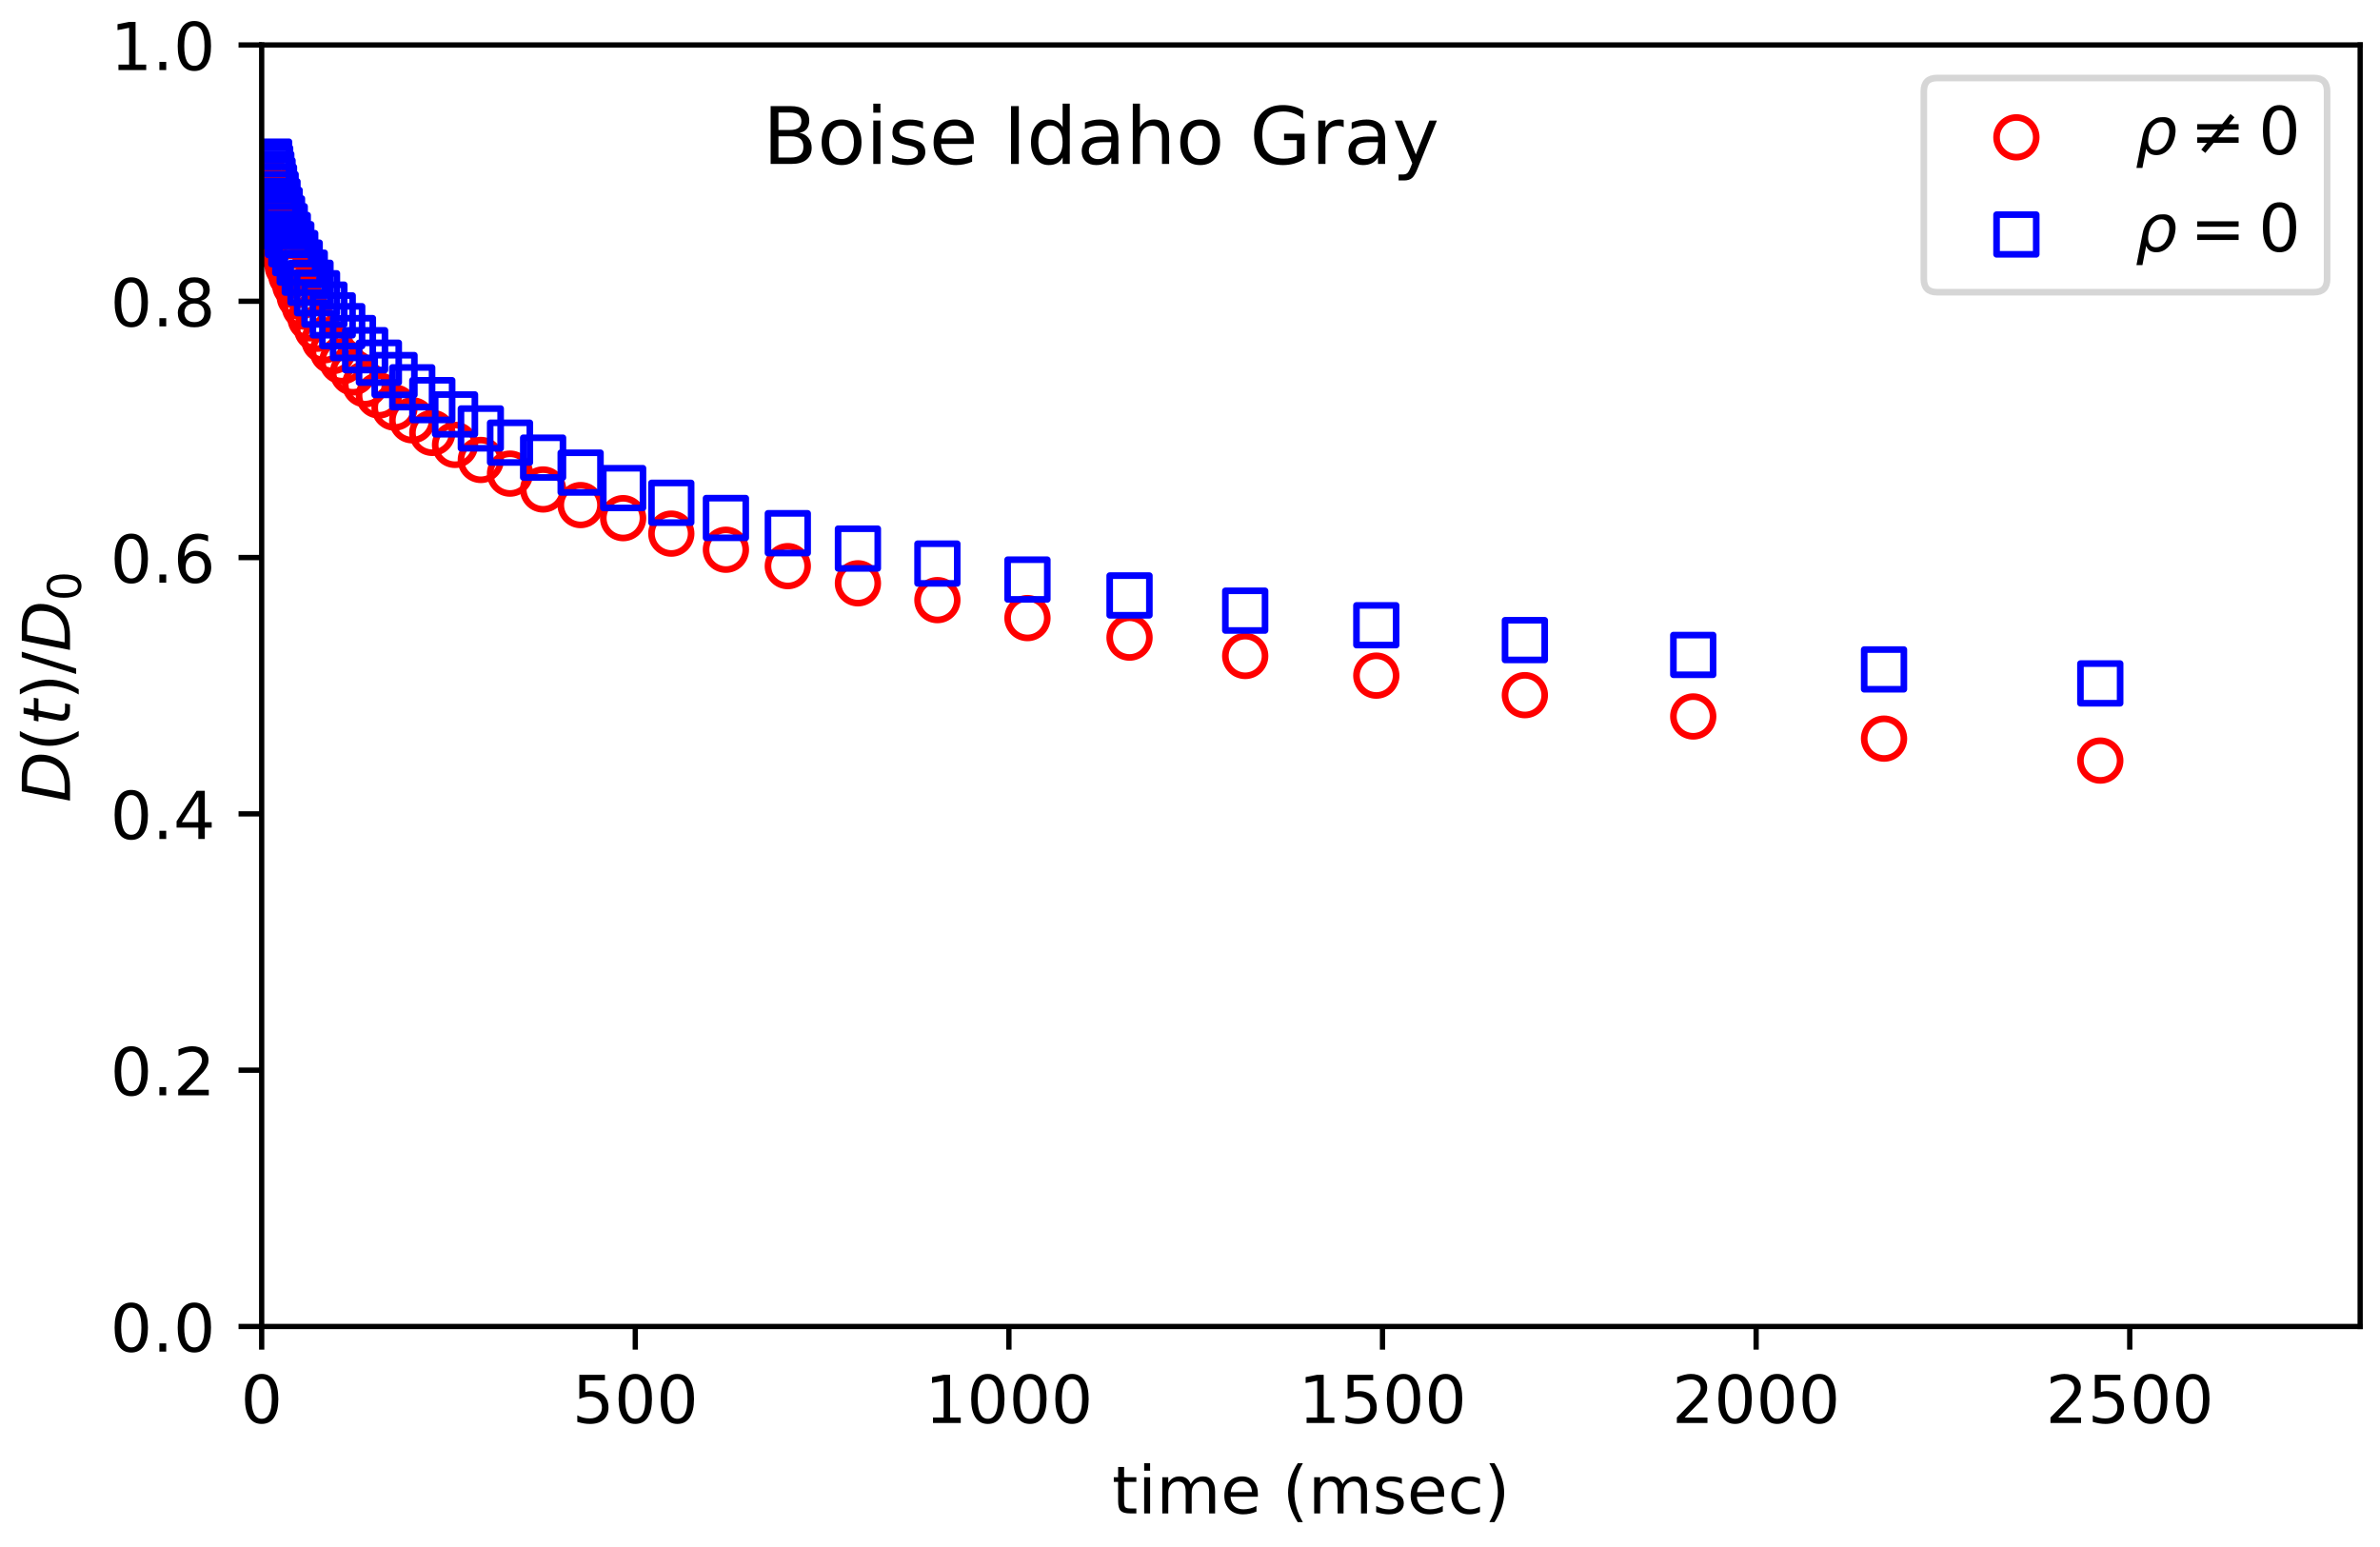 <?xml version="1.0" encoding="utf-8" standalone="no"?>
<!DOCTYPE svg PUBLIC "-//W3C//DTD SVG 1.1//EN"
  "http://www.w3.org/Graphics/SVG/1.1/DTD/svg11.dtd">
<!-- Created with matplotlib (https://matplotlib.org/) -->
<svg height="234pt" version="1.1" viewBox="0 0 360 234" width="360pt" xmlns="http://www.w3.org/2000/svg" xmlns:xlink="http://www.w3.org/1999/xlink">
 <defs>
  <style type="text/css">*{stroke-linecap:butt;stroke-linejoin:round;}</style>
 </defs>
 <g id="figure_1">
  <g id="patch_1">
   <path d="M 0 234 
L 360 234 
L 360 0 
L 0 0 
z
" style="fill:#ffffff;"/>
  </g>
  <g id="axes_1">
   <g id="patch_2">
    <path d="M 39.581 200.644 
L 357 200.644 
L 357 6.799 
L 39.581 6.799 
z
" style="fill:#ffffff;"/>
   </g>
   <g id="PathCollection_1">
    <defs>
     <path d="M 0 3 
C 0.796 3 1.559 2.684 2.121 2.121 
C 2.684 1.559 3 0.796 3 -0 
C 3 -0.796 2.684 -1.559 2.121 -2.121 
C 1.559 -2.684 0.796 -3 0 -3 
C -0.796 -3 -1.559 -2.684 -2.121 -2.121 
C -2.684 -1.559 -3 -0.796 -3 0 
C -3 0.796 -2.684 1.559 -2.121 2.121 
C -1.559 2.684 -0.796 3 0 3 
z
" id="C0_0_3092094bf4"/>
    </defs>
    <g clip-path="url(#p1273a1c830)">
     <use style="fill:none;stroke:#ff0000;" x="40.712" xlink:href="#C0_0_3092094bf4" y="27.359"/>
    </g>
    <g clip-path="url(#p1273a1c830)">
     <use style="fill:none;stroke:#ff0000;" x="40.862" xlink:href="#C0_0_3092094bf4" y="28.729"/>
    </g>
    <g clip-path="url(#p1273a1c830)">
     <use style="fill:none;stroke:#ff0000;" x="41.036" xlink:href="#C0_0_3092094bf4" y="29.8"/>
    </g>
    <g clip-path="url(#p1273a1c830)">
     <use style="fill:none;stroke:#ff0000;" x="41.228" xlink:href="#C0_0_3092094bf4" y="31.003"/>
    </g>
    <g clip-path="url(#p1273a1c830)">
     <use style="fill:none;stroke:#ff0000;" x="41.446" xlink:href="#C0_0_3092094bf4" y="32.167"/>
    </g>
    <g clip-path="url(#p1273a1c830)">
     <use style="fill:none;stroke:#ff0000;" x="41.695" xlink:href="#C0_0_3092094bf4" y="33.5"/>
    </g>
    <g clip-path="url(#p1273a1c830)">
     <use style="fill:none;stroke:#ff0000;" x="41.978" xlink:href="#C0_0_3092094bf4" y="34.59"/>
    </g>
    <g clip-path="url(#p1273a1c830)">
     <use style="fill:none;stroke:#ff0000;" x="42.298" xlink:href="#C0_0_3092094bf4" y="35.947"/>
    </g>
    <g clip-path="url(#p1273a1c830)">
     <use style="fill:none;stroke:#ff0000;" x="42.66" xlink:href="#C0_0_3092094bf4" y="37.299"/>
    </g>
    <g clip-path="url(#p1273a1c830)">
     <use style="fill:none;stroke:#ff0000;" x="43.07" xlink:href="#C0_0_3092094bf4" y="38.826"/>
    </g>
    <g clip-path="url(#p1273a1c830)">
     <use style="fill:none;stroke:#ff0000;" x="43.534" xlink:href="#C0_0_3092094bf4" y="40.332"/>
    </g>
    <g clip-path="url(#p1273a1c830)">
     <use style="fill:none;stroke:#ff0000;" x="44.061" xlink:href="#C0_0_3092094bf4" y="41.692"/>
    </g>
    <g clip-path="url(#p1273a1c830)">
     <use style="fill:none;stroke:#ff0000;" x="44.656" xlink:href="#C0_0_3092094bf4" y="43.164"/>
    </g>
    <g clip-path="url(#p1273a1c830)">
     <use style="fill:none;stroke:#ff0000;" x="45.335" xlink:href="#C0_0_3092094bf4" y="44.871"/>
    </g>
    <g clip-path="url(#p1273a1c830)">
     <use style="fill:none;stroke:#ff0000;" x="46.099" xlink:href="#C0_0_3092094bf4" y="46.387"/>
    </g>
    <g clip-path="url(#p1273a1c830)">
     <use style="fill:none;stroke:#ff0000;" x="46.966" xlink:href="#C0_0_3092094bf4" y="48.147"/>
    </g>
    <g clip-path="url(#p1273a1c830)">
     <use style="fill:none;stroke:#ff0000;" x="47.953" xlink:href="#C0_0_3092094bf4" y="49.726"/>
    </g>
    <g clip-path="url(#p1273a1c830)">
     <use style="fill:none;stroke:#ff0000;" x="49.068" xlink:href="#C0_0_3092094bf4" y="51.466"/>
    </g>
    <g clip-path="url(#p1273a1c830)">
     <use style="fill:none;stroke:#ff0000;" x="50.33" xlink:href="#C0_0_3092094bf4" y="53.103"/>
    </g>
    <g clip-path="url(#p1273a1c830)">
     <use style="fill:none;stroke:#ff0000;" x="51.766" xlink:href="#C0_0_3092094bf4" y="54.65"/>
    </g>
    <g clip-path="url(#p1273a1c830)">
     <use style="fill:none;stroke:#ff0000;" x="53.386" xlink:href="#C0_0_3092094bf4" y="56.333"/>
    </g>
    <g clip-path="url(#p1273a1c830)">
     <use style="fill:none;stroke:#ff0000;" x="55.228" xlink:href="#C0_0_3092094bf4" y="58.127"/>
    </g>
    <g clip-path="url(#p1273a1c830)">
     <use style="fill:none;stroke:#ff0000;" x="57.312" xlink:href="#C0_0_3092094bf4" y="59.816"/>
    </g>
    <g clip-path="url(#p1273a1c830)">
     <use style="fill:none;stroke:#ff0000;" x="59.678" xlink:href="#C0_0_3092094bf4" y="61.652"/>
    </g>
    <g clip-path="url(#p1273a1c830)">
     <use style="fill:none;stroke:#ff0000;" x="62.352" xlink:href="#C0_0_3092094bf4" y="63.575"/>
    </g>
    <g clip-path="url(#p1273a1c830)">
     <use style="fill:none;stroke:#ff0000;" x="65.389" xlink:href="#C0_0_3092094bf4" y="65.477"/>
    </g>
    <g clip-path="url(#p1273a1c830)">
     <use style="fill:none;stroke:#ff0000;" x="68.829" xlink:href="#C0_0_3092094bf4" y="67.296"/>
    </g>
    <g clip-path="url(#p1273a1c830)">
     <use style="fill:none;stroke:#ff0000;" x="72.728" xlink:href="#C0_0_3092094bf4" y="69.574"/>
    </g>
    <g clip-path="url(#p1273a1c830)">
     <use style="fill:none;stroke:#ff0000;" x="77.144" xlink:href="#C0_0_3092094bf4" y="71.641"/>
    </g>
    <g clip-path="url(#p1273a1c830)">
     <use style="fill:none;stroke:#ff0000;" x="82.151" xlink:href="#C0_0_3092094bf4" y="74.037"/>
    </g>
    <g clip-path="url(#p1273a1c830)">
     <use style="fill:none;stroke:#ff0000;" x="87.825" xlink:href="#C0_0_3092094bf4" y="76.399"/>
    </g>
    <g clip-path="url(#p1273a1c830)">
     <use style="fill:none;stroke:#ff0000;" x="94.256" xlink:href="#C0_0_3092094bf4" y="78.377"/>
    </g>
    <g clip-path="url(#p1273a1c830)">
     <use style="fill:none;stroke:#ff0000;" x="101.542" xlink:href="#C0_0_3092094bf4" y="80.717"/>
    </g>
    <g clip-path="url(#p1273a1c830)">
     <use style="fill:none;stroke:#ff0000;" x="109.801" xlink:href="#C0_0_3092094bf4" y="83.153"/>
    </g>
    <g clip-path="url(#p1273a1c830)">
     <use style="fill:none;stroke:#ff0000;" x="119.163" xlink:href="#C0_0_3092094bf4" y="85.634"/>
    </g>
    <g clip-path="url(#p1273a1c830)">
     <use style="fill:none;stroke:#ff0000;" x="129.769" xlink:href="#C0_0_3092094bf4" y="88.231"/>
    </g>
    <g clip-path="url(#p1273a1c830)">
     <use style="fill:none;stroke:#ff0000;" x="141.791" xlink:href="#C0_0_3092094bf4" y="90.775"/>
    </g>
    <g clip-path="url(#p1273a1c830)">
     <use style="fill:none;stroke:#ff0000;" x="155.414" xlink:href="#C0_0_3092094bf4" y="93.493"/>
    </g>
    <g clip-path="url(#p1273a1c830)">
     <use style="fill:none;stroke:#ff0000;" x="170.854" xlink:href="#C0_0_3092094bf4" y="96.447"/>
    </g>
    <g clip-path="url(#p1273a1c830)">
     <use style="fill:none;stroke:#ff0000;" x="188.35" xlink:href="#C0_0_3092094bf4" y="99.222"/>
    </g>
    <g clip-path="url(#p1273a1c830)">
     <use style="fill:none;stroke:#ff0000;" x="208.179" xlink:href="#C0_0_3092094bf4" y="102.197"/>
    </g>
    <g clip-path="url(#p1273a1c830)">
     <use style="fill:none;stroke:#ff0000;" x="230.652" xlink:href="#C0_0_3092094bf4" y="105.149"/>
    </g>
    <g clip-path="url(#p1273a1c830)">
     <use style="fill:none;stroke:#ff0000;" x="256.12" xlink:href="#C0_0_3092094bf4" y="108.373"/>
    </g>
    <g clip-path="url(#p1273a1c830)">
     <use style="fill:none;stroke:#ff0000;" x="284.98" xlink:href="#C0_0_3092094bf4" y="111.727"/>
    </g>
    <g clip-path="url(#p1273a1c830)">
     <use style="fill:none;stroke:#ff0000;" x="317.69" xlink:href="#C0_0_3092094bf4" y="115.047"/>
    </g>
   </g>
   <g id="PathCollection_2">
    <defs>
     <path d="M -3 3 
L 3 3 
L 3 -3 
L -3 -3 
z
" id="C1_0_775337623c"/>
    </defs>
    <g clip-path="url(#p1273a1c830)">
     <use style="fill:none;stroke:#0000ff;" x="40.712" xlink:href="#C1_0_775337623c" y="24.444"/>
    </g>
    <g clip-path="url(#p1273a1c830)">
     <use style="fill:none;stroke:#0000ff;" x="40.862" xlink:href="#C1_0_775337623c" y="25.363"/>
    </g>
    <g clip-path="url(#p1273a1c830)">
     <use style="fill:none;stroke:#0000ff;" x="41.036" xlink:href="#C1_0_775337623c" y="26.288"/>
    </g>
    <g clip-path="url(#p1273a1c830)">
     <use style="fill:none;stroke:#0000ff;" x="41.228" xlink:href="#C1_0_775337623c" y="27.256"/>
    </g>
    <g clip-path="url(#p1273a1c830)">
     <use style="fill:none;stroke:#0000ff;" x="41.446" xlink:href="#C1_0_775337623c" y="28.254"/>
    </g>
    <g clip-path="url(#p1273a1c830)">
     <use style="fill:none;stroke:#0000ff;" x="41.695" xlink:href="#C1_0_775337623c" y="29.354"/>
    </g>
    <g clip-path="url(#p1273a1c830)">
     <use style="fill:none;stroke:#0000ff;" x="41.978" xlink:href="#C1_0_775337623c" y="30.449"/>
    </g>
    <g clip-path="url(#p1273a1c830)">
     <use style="fill:none;stroke:#0000ff;" x="42.298" xlink:href="#C1_0_775337623c" y="31.743"/>
    </g>
    <g clip-path="url(#p1273a1c830)">
     <use style="fill:none;stroke:#0000ff;" x="42.66" xlink:href="#C1_0_775337623c" y="33.021"/>
    </g>
    <g clip-path="url(#p1273a1c830)">
     <use style="fill:none;stroke:#0000ff;" x="43.07" xlink:href="#C1_0_775337623c" y="34.214"/>
    </g>
    <g clip-path="url(#p1273a1c830)">
     <use style="fill:none;stroke:#0000ff;" x="43.534" xlink:href="#C1_0_775337623c" y="35.54"/>
    </g>
    <g clip-path="url(#p1273a1c830)">
     <use style="fill:none;stroke:#0000ff;" x="44.061" xlink:href="#C1_0_775337623c" y="36.937"/>
    </g>
    <g clip-path="url(#p1273a1c830)">
     <use style="fill:none;stroke:#0000ff;" x="44.656" xlink:href="#C1_0_775337623c" y="38.278"/>
    </g>
    <g clip-path="url(#p1273a1c830)">
     <use style="fill:none;stroke:#0000ff;" x="45.335" xlink:href="#C1_0_775337623c" y="39.721"/>
    </g>
    <g clip-path="url(#p1273a1c830)">
     <use style="fill:none;stroke:#0000ff;" x="46.099" xlink:href="#C1_0_775337623c" y="41.244"/>
    </g>
    <g clip-path="url(#p1273a1c830)">
     <use style="fill:none;stroke:#0000ff;" x="46.966" xlink:href="#C1_0_775337623c" y="42.771"/>
    </g>
    <g clip-path="url(#p1273a1c830)">
     <use style="fill:none;stroke:#0000ff;" x="47.953" xlink:href="#C1_0_775337623c" y="44.357"/>
    </g>
    <g clip-path="url(#p1273a1c830)">
     <use style="fill:none;stroke:#0000ff;" x="49.068" xlink:href="#C1_0_775337623c" y="46.076"/>
    </g>
    <g clip-path="url(#p1273a1c830)">
     <use style="fill:none;stroke:#0000ff;" x="50.33" xlink:href="#C1_0_775337623c" y="47.705"/>
    </g>
    <g clip-path="url(#p1273a1c830)">
     <use style="fill:none;stroke:#0000ff;" x="51.766" xlink:href="#C1_0_775337623c" y="49.338"/>
    </g>
    <g clip-path="url(#p1273a1c830)">
     <use style="fill:none;stroke:#0000ff;" x="53.386" xlink:href="#C1_0_775337623c" y="51.137"/>
    </g>
    <g clip-path="url(#p1273a1c830)">
     <use style="fill:none;stroke:#0000ff;" x="55.228" xlink:href="#C1_0_775337623c" y="52.973"/>
    </g>
    <g clip-path="url(#p1273a1c830)">
     <use style="fill:none;stroke:#0000ff;" x="57.312" xlink:href="#C1_0_775337623c" y="54.864"/>
    </g>
    <g clip-path="url(#p1273a1c830)">
     <use style="fill:none;stroke:#0000ff;" x="59.678" xlink:href="#C1_0_775337623c" y="56.731"/>
    </g>
    <g clip-path="url(#p1273a1c830)">
     <use style="fill:none;stroke:#0000ff;" x="62.352" xlink:href="#C1_0_775337623c" y="58.581"/>
    </g>
    <g clip-path="url(#p1273a1c830)">
     <use style="fill:none;stroke:#0000ff;" x="65.389" xlink:href="#C1_0_775337623c" y="60.525"/>
    </g>
    <g clip-path="url(#p1273a1c830)">
     <use style="fill:none;stroke:#0000ff;" x="68.829" xlink:href="#C1_0_775337623c" y="62.68"/>
    </g>
    <g clip-path="url(#p1273a1c830)">
     <use style="fill:none;stroke:#0000ff;" x="72.728" xlink:href="#C1_0_775337623c" y="64.803"/>
    </g>
    <g clip-path="url(#p1273a1c830)">
     <use style="fill:none;stroke:#0000ff;" x="77.144" xlink:href="#C1_0_775337623c" y="66.957"/>
    </g>
    <g clip-path="url(#p1273a1c830)">
     <use style="fill:none;stroke:#0000ff;" x="82.151" xlink:href="#C1_0_775337623c" y="69.217"/>
    </g>
    <g clip-path="url(#p1273a1c830)">
     <use style="fill:none;stroke:#0000ff;" x="87.825" xlink:href="#C1_0_775337623c" y="71.485"/>
    </g>
    <g clip-path="url(#p1273a1c830)">
     <use style="fill:none;stroke:#0000ff;" x="94.256" xlink:href="#C1_0_775337623c" y="73.827"/>
    </g>
    <g clip-path="url(#p1273a1c830)">
     <use style="fill:none;stroke:#0000ff;" x="101.542" xlink:href="#C1_0_775337623c" y="76.051"/>
    </g>
    <g clip-path="url(#p1273a1c830)">
     <use style="fill:none;stroke:#0000ff;" x="109.801" xlink:href="#C1_0_775337623c" y="78.353"/>
    </g>
    <g clip-path="url(#p1273a1c830)">
     <use style="fill:none;stroke:#0000ff;" x="119.163" xlink:href="#C1_0_775337623c" y="80.649"/>
    </g>
    <g clip-path="url(#p1273a1c830)">
     <use style="fill:none;stroke:#0000ff;" x="129.769" xlink:href="#C1_0_775337623c" y="82.975"/>
    </g>
    <g clip-path="url(#p1273a1c830)">
     <use style="fill:none;stroke:#0000ff;" x="141.791" xlink:href="#C1_0_775337623c" y="85.245"/>
    </g>
    <g clip-path="url(#p1273a1c830)">
     <use style="fill:none;stroke:#0000ff;" x="155.414" xlink:href="#C1_0_775337623c" y="87.665"/>
    </g>
    <g clip-path="url(#p1273a1c830)">
     <use style="fill:none;stroke:#0000ff;" x="170.854" xlink:href="#C1_0_775337623c" y="90.067"/>
    </g>
    <g clip-path="url(#p1273a1c830)">
     <use style="fill:none;stroke:#0000ff;" x="188.35" xlink:href="#C1_0_775337623c" y="92.369"/>
    </g>
    <g clip-path="url(#p1273a1c830)">
     <use style="fill:none;stroke:#0000ff;" x="208.179" xlink:href="#C1_0_775337623c" y="94.574"/>
    </g>
    <g clip-path="url(#p1273a1c830)">
     <use style="fill:none;stroke:#0000ff;" x="230.652" xlink:href="#C1_0_775337623c" y="96.824"/>
    </g>
    <g clip-path="url(#p1273a1c830)">
     <use style="fill:none;stroke:#0000ff;" x="256.12" xlink:href="#C1_0_775337623c" y="99.064"/>
    </g>
    <g clip-path="url(#p1273a1c830)">
     <use style="fill:none;stroke:#0000ff;" x="284.98" xlink:href="#C1_0_775337623c" y="101.257"/>
    </g>
    <g clip-path="url(#p1273a1c830)">
     <use style="fill:none;stroke:#0000ff;" x="317.69" xlink:href="#C1_0_775337623c" y="103.372"/>
    </g>
   </g>
   <g id="matplotlib.axis_1">
    <g id="xtick_1">
     <g id="line2d_1">
      <defs>
       <path d="M 0 0 
L 0 3.5 
" id="ma2d51c1849" style="stroke:#000000;stroke-width:0.8;"/>
      </defs>
      <g>
       <use style="stroke:#000000;stroke-width:0.8;" x="39.581" xlink:href="#ma2d51c1849" y="200.644"/>
      </g>
     </g>
     <g id="text_1">
      <!-- 0 -->
      <g transform="translate(36.4 215.242)scale(0.1 -0.1)">
       <defs>
        <path d="M 31.781 66.406 
Q 24.172 66.406 20.328 58.906 
Q 16.5 51.422 16.5 36.375 
Q 16.5 21.391 20.328 13.891 
Q 24.172 6.391 31.781 6.391 
Q 39.453 6.391 43.281 13.891 
Q 47.125 21.391 47.125 36.375 
Q 47.125 51.422 43.281 58.906 
Q 39.453 66.406 31.781 66.406 
z
M 31.781 74.219 
Q 44.047 74.219 50.516 64.516 
Q 56.984 54.828 56.984 36.375 
Q 56.984 17.969 50.516 8.266 
Q 44.047 -1.422 31.781 -1.422 
Q 19.531 -1.422 13.062 8.266 
Q 6.594 17.969 6.594 36.375 
Q 6.594 54.828 13.062 64.516 
Q 19.531 74.219 31.781 74.219 
z
" id="DejaVuSans-48"/>
       </defs>
       <use xlink:href="#DejaVuSans-48"/>
      </g>
     </g>
    </g>
    <g id="xtick_2">
     <g id="line2d_2">
      <g>
       <use style="stroke:#000000;stroke-width:0.8;" x="96.094" xlink:href="#ma2d51c1849" y="200.644"/>
      </g>
     </g>
     <g id="text_2">
      <!-- 500 -->
      <g transform="translate(86.551 215.242)scale(0.1 -0.1)">
       <defs>
        <path d="M 10.797 72.906 
L 49.516 72.906 
L 49.516 64.594 
L 19.828 64.594 
L 19.828 46.734 
Q 21.969 47.469 24.109 47.828 
Q 26.266 48.188 28.422 48.188 
Q 40.625 48.188 47.75 41.5 
Q 54.891 34.812 54.891 23.391 
Q 54.891 11.625 47.562 5.094 
Q 40.234 -1.422 26.906 -1.422 
Q 22.312 -1.422 17.547 -0.641 
Q 12.797 0.141 7.719 1.703 
L 7.719 11.625 
Q 12.109 9.234 16.797 8.062 
Q 21.484 6.891 26.703 6.891 
Q 35.156 6.891 40.078 11.328 
Q 45.016 15.766 45.016 23.391 
Q 45.016 31 40.078 35.438 
Q 35.156 39.891 26.703 39.891 
Q 22.75 39.891 18.812 39.016 
Q 14.891 38.141 10.797 36.281 
z
" id="DejaVuSans-53"/>
       </defs>
       <use xlink:href="#DejaVuSans-53"/>
       <use x="63.623" xlink:href="#DejaVuSans-48"/>
       <use x="127.246" xlink:href="#DejaVuSans-48"/>
      </g>
     </g>
    </g>
    <g id="xtick_3">
     <g id="line2d_3">
      <g>
       <use style="stroke:#000000;stroke-width:0.8;" x="152.607" xlink:href="#ma2d51c1849" y="200.644"/>
      </g>
     </g>
     <g id="text_3">
      <!-- 1000 -->
      <g transform="translate(139.882 215.242)scale(0.1 -0.1)">
       <defs>
        <path d="M 12.406 8.297 
L 28.516 8.297 
L 28.516 63.922 
L 10.984 60.406 
L 10.984 69.391 
L 28.422 72.906 
L 38.281 72.906 
L 38.281 8.297 
L 54.391 8.297 
L 54.391 0 
L 12.406 0 
z
" id="DejaVuSans-49"/>
       </defs>
       <use xlink:href="#DejaVuSans-49"/>
       <use x="63.623" xlink:href="#DejaVuSans-48"/>
       <use x="127.246" xlink:href="#DejaVuSans-48"/>
       <use x="190.869" xlink:href="#DejaVuSans-48"/>
      </g>
     </g>
    </g>
    <g id="xtick_4">
     <g id="line2d_4">
      <g>
       <use style="stroke:#000000;stroke-width:0.8;" x="209.12" xlink:href="#ma2d51c1849" y="200.644"/>
      </g>
     </g>
     <g id="text_4">
      <!-- 1500 -->
      <g transform="translate(196.395 215.242)scale(0.1 -0.1)">
       <use xlink:href="#DejaVuSans-49"/>
       <use x="63.623" xlink:href="#DejaVuSans-53"/>
       <use x="127.246" xlink:href="#DejaVuSans-48"/>
       <use x="190.869" xlink:href="#DejaVuSans-48"/>
      </g>
     </g>
    </g>
    <g id="xtick_5">
     <g id="line2d_5">
      <g>
       <use style="stroke:#000000;stroke-width:0.8;" x="265.633" xlink:href="#ma2d51c1849" y="200.644"/>
      </g>
     </g>
     <g id="text_5">
      <!-- 2000 -->
      <g transform="translate(252.908 215.242)scale(0.1 -0.1)">
       <defs>
        <path d="M 19.188 8.297 
L 53.609 8.297 
L 53.609 0 
L 7.328 0 
L 7.328 8.297 
Q 12.938 14.109 22.625 23.891 
Q 32.328 33.688 34.812 36.531 
Q 39.547 41.844 41.422 45.531 
Q 43.312 49.219 43.312 52.781 
Q 43.312 58.594 39.234 62.25 
Q 35.156 65.922 28.609 65.922 
Q 23.969 65.922 18.812 64.312 
Q 13.672 62.703 7.812 59.422 
L 7.812 69.391 
Q 13.766 71.781 18.938 73 
Q 24.125 74.219 28.422 74.219 
Q 39.75 74.219 46.484 68.547 
Q 53.219 62.891 53.219 53.422 
Q 53.219 48.922 51.531 44.891 
Q 49.859 40.875 45.406 35.406 
Q 44.188 33.984 37.641 27.219 
Q 31.109 20.453 19.188 8.297 
z
" id="DejaVuSans-50"/>
       </defs>
       <use xlink:href="#DejaVuSans-50"/>
       <use x="63.623" xlink:href="#DejaVuSans-48"/>
       <use x="127.246" xlink:href="#DejaVuSans-48"/>
       <use x="190.869" xlink:href="#DejaVuSans-48"/>
      </g>
     </g>
    </g>
    <g id="xtick_6">
     <g id="line2d_6">
      <g>
       <use style="stroke:#000000;stroke-width:0.8;" x="322.146" xlink:href="#ma2d51c1849" y="200.644"/>
      </g>
     </g>
     <g id="text_6">
      <!-- 2500 -->
      <g transform="translate(309.421 215.242)scale(0.1 -0.1)">
       <use xlink:href="#DejaVuSans-50"/>
       <use x="63.623" xlink:href="#DejaVuSans-53"/>
       <use x="127.246" xlink:href="#DejaVuSans-48"/>
       <use x="190.869" xlink:href="#DejaVuSans-48"/>
      </g>
     </g>
    </g>
    <g id="text_7">
     <!-- time (msec) -->
     <g transform="translate(168.203 228.92)scale(0.1 -0.1)">
      <defs>
       <path d="M 18.312 70.219 
L 18.312 54.688 
L 36.812 54.688 
L 36.812 47.703 
L 18.312 47.703 
L 18.312 18.016 
Q 18.312 11.328 20.141 9.422 
Q 21.969 7.516 27.594 7.516 
L 36.812 7.516 
L 36.812 0 
L 27.594 0 
Q 17.188 0 13.234 3.875 
Q 9.281 7.766 9.281 18.016 
L 9.281 47.703 
L 2.688 47.703 
L 2.688 54.688 
L 9.281 54.688 
L 9.281 70.219 
z
" id="DejaVuSans-116"/>
       <path d="M 9.422 54.688 
L 18.406 54.688 
L 18.406 0 
L 9.422 0 
z
M 9.422 75.984 
L 18.406 75.984 
L 18.406 64.594 
L 9.422 64.594 
z
" id="DejaVuSans-105"/>
       <path d="M 52 44.188 
Q 55.375 50.25 60.062 53.125 
Q 64.75 56 71.094 56 
Q 79.641 56 84.281 50.016 
Q 88.922 44.047 88.922 33.016 
L 88.922 0 
L 79.891 0 
L 79.891 32.719 
Q 79.891 40.578 77.094 44.375 
Q 74.312 48.188 68.609 48.188 
Q 61.625 48.188 57.562 43.547 
Q 53.516 38.922 53.516 30.906 
L 53.516 0 
L 44.484 0 
L 44.484 32.719 
Q 44.484 40.625 41.703 44.406 
Q 38.922 48.188 33.109 48.188 
Q 26.219 48.188 22.156 43.531 
Q 18.109 38.875 18.109 30.906 
L 18.109 0 
L 9.078 0 
L 9.078 54.688 
L 18.109 54.688 
L 18.109 46.188 
Q 21.188 51.219 25.484 53.609 
Q 29.781 56 35.688 56 
Q 41.656 56 45.828 52.969 
Q 50 49.953 52 44.188 
z
" id="DejaVuSans-109"/>
       <path d="M 56.203 29.594 
L 56.203 25.203 
L 14.891 25.203 
Q 15.484 15.922 20.484 11.062 
Q 25.484 6.203 34.422 6.203 
Q 39.594 6.203 44.453 7.469 
Q 49.312 8.734 54.109 11.281 
L 54.109 2.781 
Q 49.266 0.734 44.188 -0.344 
Q 39.109 -1.422 33.891 -1.422 
Q 20.797 -1.422 13.156 6.188 
Q 5.516 13.812 5.516 26.812 
Q 5.516 40.234 12.766 48.109 
Q 20.016 56 32.328 56 
Q 43.359 56 49.781 48.891 
Q 56.203 41.797 56.203 29.594 
z
M 47.219 32.234 
Q 47.125 39.594 43.094 43.984 
Q 39.062 48.391 32.422 48.391 
Q 24.906 48.391 20.391 44.141 
Q 15.875 39.891 15.188 32.172 
z
" id="DejaVuSans-101"/>
       <path id="DejaVuSans-32"/>
       <path d="M 31 75.875 
Q 24.469 64.656 21.281 53.656 
Q 18.109 42.672 18.109 31.391 
Q 18.109 20.125 21.312 9.062 
Q 24.516 -2 31 -13.188 
L 23.188 -13.188 
Q 15.875 -1.703 12.234 9.375 
Q 8.594 20.453 8.594 31.391 
Q 8.594 42.281 12.203 53.312 
Q 15.828 64.359 23.188 75.875 
z
" id="DejaVuSans-40"/>
       <path d="M 44.281 53.078 
L 44.281 44.578 
Q 40.484 46.531 36.375 47.5 
Q 32.281 48.484 27.875 48.484 
Q 21.188 48.484 17.844 46.438 
Q 14.5 44.391 14.5 40.281 
Q 14.5 37.156 16.891 35.375 
Q 19.281 33.594 26.516 31.984 
L 29.594 31.297 
Q 39.156 29.25 43.188 25.516 
Q 47.219 21.781 47.219 15.094 
Q 47.219 7.469 41.188 3.016 
Q 35.156 -1.422 24.609 -1.422 
Q 20.219 -1.422 15.453 -0.562 
Q 10.688 0.297 5.422 2 
L 5.422 11.281 
Q 10.406 8.688 15.234 7.391 
Q 20.062 6.109 24.812 6.109 
Q 31.156 6.109 34.562 8.281 
Q 37.984 10.453 37.984 14.406 
Q 37.984 18.062 35.516 20.016 
Q 33.062 21.969 24.703 23.781 
L 21.578 24.516 
Q 13.234 26.266 9.516 29.906 
Q 5.812 33.547 5.812 39.891 
Q 5.812 47.609 11.281 51.797 
Q 16.75 56 26.812 56 
Q 31.781 56 36.172 55.266 
Q 40.578 54.547 44.281 53.078 
z
" id="DejaVuSans-115"/>
       <path d="M 48.781 52.594 
L 48.781 44.188 
Q 44.969 46.297 41.141 47.344 
Q 37.312 48.391 33.406 48.391 
Q 24.656 48.391 19.812 42.844 
Q 14.984 37.312 14.984 27.297 
Q 14.984 17.281 19.812 11.734 
Q 24.656 6.203 33.406 6.203 
Q 37.312 6.203 41.141 7.25 
Q 44.969 8.297 48.781 10.406 
L 48.781 2.094 
Q 45.016 0.344 40.984 -0.531 
Q 36.969 -1.422 32.422 -1.422 
Q 20.062 -1.422 12.781 6.344 
Q 5.516 14.109 5.516 27.297 
Q 5.516 40.672 12.859 48.328 
Q 20.219 56 33.016 56 
Q 37.156 56 41.109 55.141 
Q 45.062 54.297 48.781 52.594 
z
" id="DejaVuSans-99"/>
       <path d="M 8.016 75.875 
L 15.828 75.875 
Q 23.141 64.359 26.781 53.312 
Q 30.422 42.281 30.422 31.391 
Q 30.422 20.453 26.781 9.375 
Q 23.141 -1.703 15.828 -13.188 
L 8.016 -13.188 
Q 14.5 -2 17.703 9.062 
Q 20.906 20.125 20.906 31.391 
Q 20.906 42.672 17.703 53.656 
Q 14.5 64.656 8.016 75.875 
z
" id="DejaVuSans-41"/>
      </defs>
      <use xlink:href="#DejaVuSans-116"/>
      <use x="39.209" xlink:href="#DejaVuSans-105"/>
      <use x="66.992" xlink:href="#DejaVuSans-109"/>
      <use x="164.404" xlink:href="#DejaVuSans-101"/>
      <use x="225.928" xlink:href="#DejaVuSans-32"/>
      <use x="257.715" xlink:href="#DejaVuSans-40"/>
      <use x="296.729" xlink:href="#DejaVuSans-109"/>
      <use x="394.141" xlink:href="#DejaVuSans-115"/>
      <use x="446.24" xlink:href="#DejaVuSans-101"/>
      <use x="507.764" xlink:href="#DejaVuSans-99"/>
      <use x="562.744" xlink:href="#DejaVuSans-41"/>
     </g>
    </g>
   </g>
   <g id="matplotlib.axis_2">
    <g id="ytick_1">
     <g id="line2d_7">
      <defs>
       <path d="M 0 0 
L -3.5 0 
" id="m3312a12f2f" style="stroke:#000000;stroke-width:0.8;"/>
      </defs>
      <g>
       <use style="stroke:#000000;stroke-width:0.8;" x="39.581" xlink:href="#m3312a12f2f" y="200.644"/>
      </g>
     </g>
     <g id="text_8">
      <!-- 0.0 -->
      <g transform="translate(16.678 204.443)scale(0.1 -0.1)">
       <defs>
        <path d="M 10.688 12.406 
L 21 12.406 
L 21 0 
L 10.688 0 
z
" id="DejaVuSans-46"/>
       </defs>
       <use xlink:href="#DejaVuSans-48"/>
       <use x="63.623" xlink:href="#DejaVuSans-46"/>
       <use x="95.41" xlink:href="#DejaVuSans-48"/>
      </g>
     </g>
    </g>
    <g id="ytick_2">
     <g id="line2d_8">
      <g>
       <use style="stroke:#000000;stroke-width:0.8;" x="39.581" xlink:href="#m3312a12f2f" y="161.875"/>
      </g>
     </g>
     <g id="text_9">
      <!-- 0.2 -->
      <g transform="translate(16.678 165.674)scale(0.1 -0.1)">
       <use xlink:href="#DejaVuSans-48"/>
       <use x="63.623" xlink:href="#DejaVuSans-46"/>
       <use x="95.41" xlink:href="#DejaVuSans-50"/>
      </g>
     </g>
    </g>
    <g id="ytick_3">
     <g id="line2d_9">
      <g>
       <use style="stroke:#000000;stroke-width:0.8;" x="39.581" xlink:href="#m3312a12f2f" y="123.106"/>
      </g>
     </g>
     <g id="text_10">
      <!-- 0.4 -->
      <g transform="translate(16.678 126.905)scale(0.1 -0.1)">
       <defs>
        <path d="M 37.797 64.312 
L 12.891 25.391 
L 37.797 25.391 
z
M 35.203 72.906 
L 47.609 72.906 
L 47.609 25.391 
L 58.016 25.391 
L 58.016 17.188 
L 47.609 17.188 
L 47.609 0 
L 37.797 0 
L 37.797 17.188 
L 4.891 17.188 
L 4.891 26.703 
z
" id="DejaVuSans-52"/>
       </defs>
       <use xlink:href="#DejaVuSans-48"/>
       <use x="63.623" xlink:href="#DejaVuSans-46"/>
       <use x="95.41" xlink:href="#DejaVuSans-52"/>
      </g>
     </g>
    </g>
    <g id="ytick_4">
     <g id="line2d_10">
      <g>
       <use style="stroke:#000000;stroke-width:0.8;" x="39.581" xlink:href="#m3312a12f2f" y="84.337"/>
      </g>
     </g>
     <g id="text_11">
      <!-- 0.6 -->
      <g transform="translate(16.678 88.136)scale(0.1 -0.1)">
       <defs>
        <path d="M 33.016 40.375 
Q 26.375 40.375 22.484 35.828 
Q 18.609 31.297 18.609 23.391 
Q 18.609 15.531 22.484 10.953 
Q 26.375 6.391 33.016 6.391 
Q 39.656 6.391 43.531 10.953 
Q 47.406 15.531 47.406 23.391 
Q 47.406 31.297 43.531 35.828 
Q 39.656 40.375 33.016 40.375 
z
M 52.594 71.297 
L 52.594 62.312 
Q 48.875 64.062 45.094 64.984 
Q 41.312 65.922 37.594 65.922 
Q 27.828 65.922 22.672 59.328 
Q 17.531 52.734 16.797 39.406 
Q 19.672 43.656 24.016 45.922 
Q 28.375 48.188 33.594 48.188 
Q 44.578 48.188 50.953 41.516 
Q 57.328 34.859 57.328 23.391 
Q 57.328 12.156 50.688 5.359 
Q 44.047 -1.422 33.016 -1.422 
Q 20.359 -1.422 13.672 8.266 
Q 6.984 17.969 6.984 36.375 
Q 6.984 53.656 15.188 63.938 
Q 23.391 74.219 37.203 74.219 
Q 40.922 74.219 44.703 73.484 
Q 48.484 72.75 52.594 71.297 
z
" id="DejaVuSans-54"/>
       </defs>
       <use xlink:href="#DejaVuSans-48"/>
       <use x="63.623" xlink:href="#DejaVuSans-46"/>
       <use x="95.41" xlink:href="#DejaVuSans-54"/>
      </g>
     </g>
    </g>
    <g id="ytick_5">
     <g id="line2d_11">
      <g>
       <use style="stroke:#000000;stroke-width:0.8;" x="39.581" xlink:href="#m3312a12f2f" y="45.568"/>
      </g>
     </g>
     <g id="text_12">
      <!-- 0.8 -->
      <g transform="translate(16.678 49.367)scale(0.1 -0.1)">
       <defs>
        <path d="M 31.781 34.625 
Q 24.75 34.625 20.719 30.859 
Q 16.703 27.094 16.703 20.516 
Q 16.703 13.922 20.719 10.156 
Q 24.75 6.391 31.781 6.391 
Q 38.812 6.391 42.859 10.172 
Q 46.922 13.969 46.922 20.516 
Q 46.922 27.094 42.891 30.859 
Q 38.875 34.625 31.781 34.625 
z
M 21.922 38.812 
Q 15.578 40.375 12.031 44.719 
Q 8.5 49.078 8.5 55.328 
Q 8.5 64.062 14.719 69.141 
Q 20.953 74.219 31.781 74.219 
Q 42.672 74.219 48.875 69.141 
Q 55.078 64.062 55.078 55.328 
Q 55.078 49.078 51.531 44.719 
Q 48 40.375 41.703 38.812 
Q 48.828 37.156 52.797 32.312 
Q 56.781 27.484 56.781 20.516 
Q 56.781 9.906 50.312 4.234 
Q 43.844 -1.422 31.781 -1.422 
Q 19.734 -1.422 13.25 4.234 
Q 6.781 9.906 6.781 20.516 
Q 6.781 27.484 10.781 32.312 
Q 14.797 37.156 21.922 38.812 
z
M 18.312 54.391 
Q 18.312 48.734 21.844 45.562 
Q 25.391 42.391 31.781 42.391 
Q 38.141 42.391 41.719 45.562 
Q 45.312 48.734 45.312 54.391 
Q 45.312 60.062 41.719 63.234 
Q 38.141 66.406 31.781 66.406 
Q 25.391 66.406 21.844 63.234 
Q 18.312 60.062 18.312 54.391 
z
" id="DejaVuSans-56"/>
       </defs>
       <use xlink:href="#DejaVuSans-48"/>
       <use x="63.623" xlink:href="#DejaVuSans-46"/>
       <use x="95.41" xlink:href="#DejaVuSans-56"/>
      </g>
     </g>
    </g>
    <g id="ytick_6">
     <g id="line2d_12">
      <g>
       <use style="stroke:#000000;stroke-width:0.8;" x="39.581" xlink:href="#m3312a12f2f" y="6.799"/>
      </g>
     </g>
     <g id="text_13">
      <!-- 1.0 -->
      <g transform="translate(16.678 10.599)scale(0.1 -0.1)">
       <use xlink:href="#DejaVuSans-49"/>
       <use x="63.623" xlink:href="#DejaVuSans-46"/>
       <use x="95.41" xlink:href="#DejaVuSans-48"/>
      </g>
     </g>
    </g>
    <g id="text_14">
     <!-- $D(t)/D_0$ -->
     <g transform="translate(10.599 121.371)rotate(-90)scale(0.1 -0.1)">
      <defs>
       <path d="M 16.891 72.906 
L 38.094 72.906 
Q 54.984 72.906 63.594 65.75 
Q 72.219 58.594 72.219 44.484 
Q 72.219 35.156 68.938 26.531 
Q 65.672 17.922 59.906 12.016 
Q 54.109 5.953 45.172 2.969 
Q 36.234 0 24.031 0 
L 2.688 0 
z
M 25.203 64.797 
L 14.203 8.109 
L 27.094 8.109 
Q 43.656 8.109 52.734 17.625 
Q 61.812 27.156 61.812 44.484 
Q 61.812 54.984 55.953 59.891 
Q 50.094 64.797 37.594 64.797 
z
" id="DejaVuSans-Oblique-68"/>
       <path d="M 42.281 54.688 
L 40.922 47.703 
L 23 47.703 
L 17.188 18.016 
Q 16.891 16.359 16.75 15.234 
Q 16.609 14.109 16.609 13.484 
Q 16.609 10.359 18.484 8.938 
Q 20.359 7.516 24.516 7.516 
L 33.594 7.516 
L 32.078 0 
L 23.484 0 
Q 15.484 0 11.547 3.125 
Q 7.625 6.25 7.625 12.594 
Q 7.625 13.719 7.766 15.062 
Q 7.906 16.406 8.203 18.016 
L 14.016 47.703 
L 6.391 47.703 
L 7.812 54.688 
L 15.281 54.688 
L 18.312 70.219 
L 27.297 70.219 
L 24.312 54.688 
z
" id="DejaVuSans-Oblique-116"/>
       <path d="M 25.391 72.906 
L 33.688 72.906 
L 8.297 -9.281 
L 0 -9.281 
z
" id="DejaVuSans-47"/>
      </defs>
      <use transform="translate(0 0.125)" xlink:href="#DejaVuSans-Oblique-68"/>
      <use transform="translate(77.002 0.125)" xlink:href="#DejaVuSans-40"/>
      <use transform="translate(116.016 0.125)" xlink:href="#DejaVuSans-Oblique-116"/>
      <use transform="translate(155.225 0.125)" xlink:href="#DejaVuSans-41"/>
      <use transform="translate(194.238 0.125)" xlink:href="#DejaVuSans-47"/>
      <use transform="translate(227.93 0.125)" xlink:href="#DejaVuSans-Oblique-68"/>
      <use transform="translate(304.932 -16.281)scale(0.7)" xlink:href="#DejaVuSans-48"/>
     </g>
    </g>
   </g>
   <g id="patch_3">
    <path d="M 39.581 200.644 
L 39.581 6.799 
" style="fill:none;stroke:#000000;stroke-linecap:square;stroke-linejoin:miter;stroke-width:0.8;"/>
   </g>
   <g id="patch_4">
    <path d="M 357 200.644 
L 357 6.799 
" style="fill:none;stroke:#000000;stroke-linecap:square;stroke-linejoin:miter;stroke-width:0.8;"/>
   </g>
   <g id="patch_5">
    <path d="M 39.581 200.644 
L 357 200.644 
" style="fill:none;stroke:#000000;stroke-linecap:square;stroke-linejoin:miter;stroke-width:0.8;"/>
   </g>
   <g id="patch_6">
    <path d="M 39.581 6.799 
L 357 6.799 
" style="fill:none;stroke:#000000;stroke-linecap:square;stroke-linejoin:miter;stroke-width:0.8;"/>
   </g>
   <g id="text_15">
    <!-- Boise Idaho Gray -->
    <g transform="translate(115.389 24.799)scale(0.12 -0.12)">
     <defs>
      <path d="M 19.672 34.812 
L 19.672 8.109 
L 35.5 8.109 
Q 43.453 8.109 47.281 11.406 
Q 51.125 14.703 51.125 21.484 
Q 51.125 28.328 47.281 31.562 
Q 43.453 34.812 35.5 34.812 
z
M 19.672 64.797 
L 19.672 42.828 
L 34.281 42.828 
Q 41.5 42.828 45.031 45.531 
Q 48.578 48.25 48.578 53.812 
Q 48.578 59.328 45.031 62.062 
Q 41.5 64.797 34.281 64.797 
z
M 9.812 72.906 
L 35.016 72.906 
Q 46.297 72.906 52.391 68.219 
Q 58.5 63.531 58.5 54.891 
Q 58.5 48.188 55.375 44.234 
Q 52.25 40.281 46.188 39.312 
Q 53.469 37.75 57.5 32.781 
Q 61.531 27.828 61.531 20.406 
Q 61.531 10.641 54.891 5.312 
Q 48.25 0 35.984 0 
L 9.812 0 
z
" id="DejaVuSans-66"/>
      <path d="M 30.609 48.391 
Q 23.391 48.391 19.188 42.75 
Q 14.984 37.109 14.984 27.297 
Q 14.984 17.484 19.156 11.844 
Q 23.344 6.203 30.609 6.203 
Q 37.797 6.203 41.984 11.859 
Q 46.188 17.531 46.188 27.297 
Q 46.188 37.016 41.984 42.703 
Q 37.797 48.391 30.609 48.391 
z
M 30.609 56 
Q 42.328 56 49.016 48.375 
Q 55.719 40.766 55.719 27.297 
Q 55.719 13.875 49.016 6.219 
Q 42.328 -1.422 30.609 -1.422 
Q 18.844 -1.422 12.172 6.219 
Q 5.516 13.875 5.516 27.297 
Q 5.516 40.766 12.172 48.375 
Q 18.844 56 30.609 56 
z
" id="DejaVuSans-111"/>
      <path d="M 9.812 72.906 
L 19.672 72.906 
L 19.672 0 
L 9.812 0 
z
" id="DejaVuSans-73"/>
      <path d="M 45.406 46.391 
L 45.406 75.984 
L 54.391 75.984 
L 54.391 0 
L 45.406 0 
L 45.406 8.203 
Q 42.578 3.328 38.25 0.953 
Q 33.938 -1.422 27.875 -1.422 
Q 17.969 -1.422 11.734 6.484 
Q 5.516 14.406 5.516 27.297 
Q 5.516 40.188 11.734 48.094 
Q 17.969 56 27.875 56 
Q 33.938 56 38.25 53.625 
Q 42.578 51.266 45.406 46.391 
z
M 14.797 27.297 
Q 14.797 17.391 18.875 11.75 
Q 22.953 6.109 30.078 6.109 
Q 37.203 6.109 41.297 11.75 
Q 45.406 17.391 45.406 27.297 
Q 45.406 37.203 41.297 42.844 
Q 37.203 48.484 30.078 48.484 
Q 22.953 48.484 18.875 42.844 
Q 14.797 37.203 14.797 27.297 
z
" id="DejaVuSans-100"/>
      <path d="M 34.281 27.484 
Q 23.391 27.484 19.188 25 
Q 14.984 22.516 14.984 16.5 
Q 14.984 11.719 18.141 8.906 
Q 21.297 6.109 26.703 6.109 
Q 34.188 6.109 38.703 11.406 
Q 43.219 16.703 43.219 25.484 
L 43.219 27.484 
z
M 52.203 31.203 
L 52.203 0 
L 43.219 0 
L 43.219 8.297 
Q 40.141 3.328 35.547 0.953 
Q 30.953 -1.422 24.312 -1.422 
Q 15.922 -1.422 10.953 3.297 
Q 6 8.016 6 15.922 
Q 6 25.141 12.172 29.828 
Q 18.359 34.516 30.609 34.516 
L 43.219 34.516 
L 43.219 35.406 
Q 43.219 41.609 39.141 45 
Q 35.062 48.391 27.688 48.391 
Q 23 48.391 18.547 47.266 
Q 14.109 46.141 10.016 43.891 
L 10.016 52.203 
Q 14.938 54.109 19.578 55.047 
Q 24.219 56 28.609 56 
Q 40.484 56 46.344 49.844 
Q 52.203 43.703 52.203 31.203 
z
" id="DejaVuSans-97"/>
      <path d="M 54.891 33.016 
L 54.891 0 
L 45.906 0 
L 45.906 32.719 
Q 45.906 40.484 42.875 44.328 
Q 39.844 48.188 33.797 48.188 
Q 26.516 48.188 22.312 43.547 
Q 18.109 38.922 18.109 30.906 
L 18.109 0 
L 9.078 0 
L 9.078 75.984 
L 18.109 75.984 
L 18.109 46.188 
Q 21.344 51.125 25.703 53.562 
Q 30.078 56 35.797 56 
Q 45.219 56 50.047 50.172 
Q 54.891 44.344 54.891 33.016 
z
" id="DejaVuSans-104"/>
      <path d="M 59.516 10.406 
L 59.516 29.984 
L 43.406 29.984 
L 43.406 38.094 
L 69.281 38.094 
L 69.281 6.781 
Q 63.578 2.734 56.688 0.656 
Q 49.812 -1.422 42 -1.422 
Q 24.906 -1.422 15.25 8.562 
Q 5.609 18.562 5.609 36.375 
Q 5.609 54.25 15.25 64.234 
Q 24.906 74.219 42 74.219 
Q 49.125 74.219 55.547 72.453 
Q 61.969 70.703 67.391 67.281 
L 67.391 56.781 
Q 61.922 61.422 55.766 63.766 
Q 49.609 66.109 42.828 66.109 
Q 29.438 66.109 22.719 58.641 
Q 16.016 51.172 16.016 36.375 
Q 16.016 21.625 22.719 14.156 
Q 29.438 6.688 42.828 6.688 
Q 48.047 6.688 52.141 7.594 
Q 56.25 8.5 59.516 10.406 
z
" id="DejaVuSans-71"/>
      <path d="M 41.109 46.297 
Q 39.594 47.172 37.812 47.578 
Q 36.031 48 33.891 48 
Q 26.266 48 22.188 43.047 
Q 18.109 38.094 18.109 28.812 
L 18.109 0 
L 9.078 0 
L 9.078 54.688 
L 18.109 54.688 
L 18.109 46.188 
Q 20.953 51.172 25.484 53.578 
Q 30.031 56 36.531 56 
Q 37.453 56 38.578 55.875 
Q 39.703 55.766 41.062 55.516 
z
" id="DejaVuSans-114"/>
      <path d="M 32.172 -5.078 
Q 28.375 -14.844 24.75 -17.812 
Q 21.141 -20.797 15.094 -20.797 
L 7.906 -20.797 
L 7.906 -13.281 
L 13.188 -13.281 
Q 16.891 -13.281 18.938 -11.516 
Q 21 -9.766 23.484 -3.219 
L 25.094 0.875 
L 2.984 54.688 
L 12.5 54.688 
L 29.594 11.922 
L 46.688 54.688 
L 56.203 54.688 
z
" id="DejaVuSans-121"/>
     </defs>
     <use xlink:href="#DejaVuSans-66"/>
     <use x="68.604" xlink:href="#DejaVuSans-111"/>
     <use x="129.785" xlink:href="#DejaVuSans-105"/>
     <use x="157.568" xlink:href="#DejaVuSans-115"/>
     <use x="209.668" xlink:href="#DejaVuSans-101"/>
     <use x="271.191" xlink:href="#DejaVuSans-32"/>
     <use x="302.979" xlink:href="#DejaVuSans-73"/>
     <use x="332.471" xlink:href="#DejaVuSans-100"/>
     <use x="395.947" xlink:href="#DejaVuSans-97"/>
     <use x="457.227" xlink:href="#DejaVuSans-104"/>
     <use x="520.605" xlink:href="#DejaVuSans-111"/>
     <use x="581.787" xlink:href="#DejaVuSans-32"/>
     <use x="613.574" xlink:href="#DejaVuSans-71"/>
     <use x="691.064" xlink:href="#DejaVuSans-114"/>
     <use x="732.178" xlink:href="#DejaVuSans-97"/>
     <use x="793.457" xlink:href="#DejaVuSans-121"/>
    </g>
   </g>
   <g id="legend_1">
    <g id="patch_7">
     <path d="M 293 44.196 
L 350 44.196 
Q 352 44.196 352 42.196 
L 352 13.799 
Q 352 11.799 350 11.799 
L 293 11.799 
Q 291 11.799 291 13.799 
L 291 42.196 
Q 291 44.196 293 44.196 
z
" style="fill:#ffffff;opacity:0.8;stroke:#cccccc;stroke-linejoin:miter;"/>
    </g>
    <g id="PathCollection_3">
     <path d="M 305 23.773 
C 305.795 23.773 306.558 23.457 307.121 22.894 
C 307.684 22.332 308 21.569 308 20.773 
C 308 19.977 307.684 19.214 307.121 18.652 
C 306.558 18.089 305.795 17.773 305 17.773 
C 304.204 17.773 303.441 18.089 302.878 18.652 
C 302.316 19.214 302 19.977 302 20.773 
C 302 21.569 302.316 22.332 302.878 22.894 
C 303.441 23.457 304.204 23.773 305 23.773 
z
" style="fill:none;stroke:#ff0000;"/>
    </g>
    <g id="text_16">
     <!-- $\rho \neq 0$ -->
     <g transform="translate(323 23.398)scale(0.1 -0.1)">
      <defs>
       <path d="M 18.797 44.922 
Q 22.703 49.906 30.953 54.297 
Q 34.188 56 43.062 56 
Q 53.031 56 57.719 48.094 
Q 62.406 40.188 59.906 27.297 
Q 57.375 14.406 49.609 6.484 
Q 41.844 -1.422 31.891 -1.422 
Q 25.875 -1.422 22.016 0.984 
Q 18.172 3.328 16.312 8.203 
L 10.641 -20.797 
L 1.609 -20.797 
L 10.891 26.812 
Q 13.094 38.094 18.797 44.922 
z
M 50.594 27.297 
Q 52.484 37.203 49.516 42.875 
Q 46.531 48.484 39.406 48.484 
Q 32.281 48.484 27.094 42.875 
Q 21.922 37.203 20.016 27.297 
Q 18.062 17.391 21.047 11.719 
Q 24.031 6.109 31.156 6.109 
Q 38.281 6.109 43.453 11.719 
Q 48.641 17.391 50.594 27.297 
z
" id="DejaVuSans-Oblique-961"/>
       <path d="M 10.594 45.406 
L 48.297 45.406 
L 60.797 60.797 
L 66.891 55.812 
L 58.406 45.406 
L 73.188 45.406 
L 73.188 37.203 
L 51.703 37.203 
L 42.188 25.484 
L 73.188 25.484 
L 73.188 17.188 
L 35.406 17.188 
L 22.797 1.906 
L 16.703 6.891 
L 25.203 17.188 
L 10.594 17.188 
L 10.594 25.484 
L 31.984 25.484 
L 41.5 37.203 
L 10.594 37.203 
z
" id="DejaVuSans-8800"/>
      </defs>
      <use transform="translate(0 0.781)" xlink:href="#DejaVuSans-Oblique-961"/>
      <use transform="translate(82.959 0.781)" xlink:href="#DejaVuSans-8800"/>
      <use transform="translate(186.23 0.781)" xlink:href="#DejaVuSans-48"/>
     </g>
    </g>
    <g id="PathCollection_4">
     <path d="M 302 38.471 
L 308 38.471 
L 308 32.471 
L 302 32.471 
z
" style="fill:none;stroke:#0000ff;"/>
    </g>
    <g id="text_17">
     <!-- $\rho = 0$ -->
     <g transform="translate(323 38.096)scale(0.1 -0.1)">
      <defs>
       <path d="M 10.594 45.406 
L 73.188 45.406 
L 73.188 37.203 
L 10.594 37.203 
z
M 10.594 25.484 
L 73.188 25.484 
L 73.188 17.188 
L 10.594 17.188 
z
" id="DejaVuSans-61"/>
      </defs>
      <use transform="translate(0 0.781)" xlink:href="#DejaVuSans-Oblique-961"/>
      <use transform="translate(82.959 0.781)" xlink:href="#DejaVuSans-61"/>
      <use transform="translate(186.23 0.781)" xlink:href="#DejaVuSans-48"/>
     </g>
    </g>
   </g>
  </g>
 </g>
 <defs>
  <clipPath id="p1273a1c830">
   <rect height="193.844" width="317.418" x="39.581" y="6.799"/>
  </clipPath>
 </defs>
</svg>
